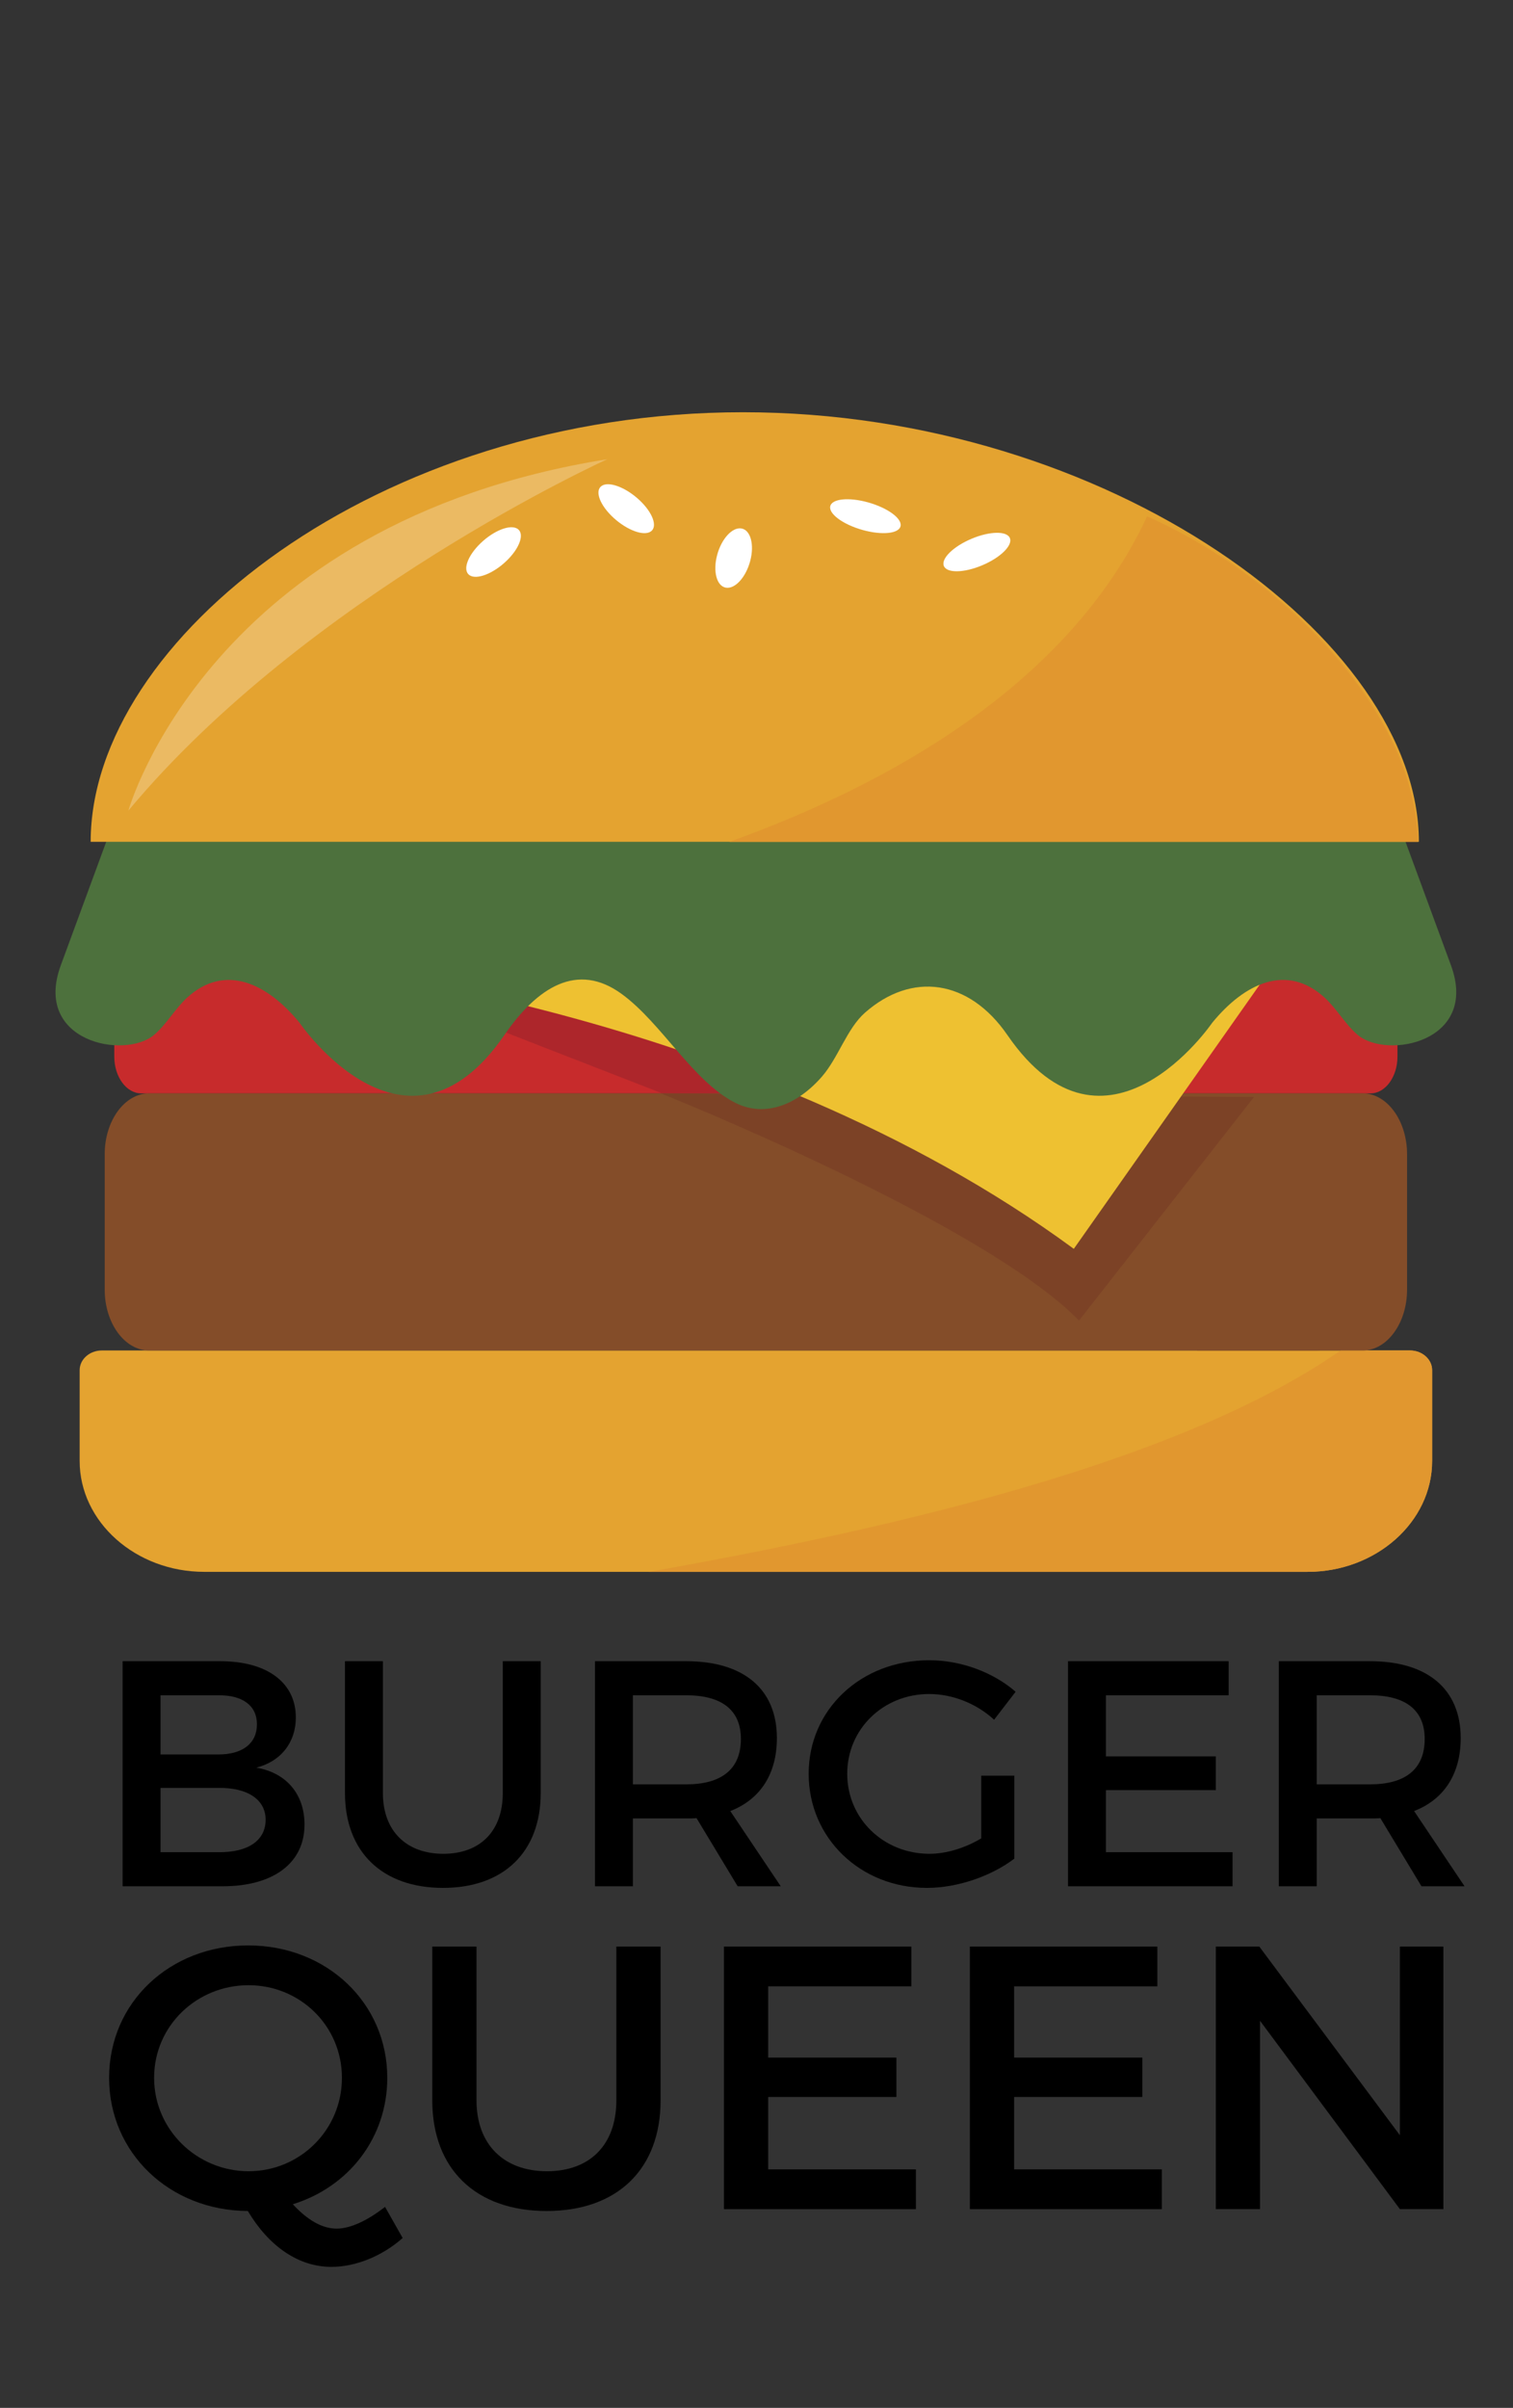 <?xml version="1.0" encoding="utf-8"?>
<!-- Generator: Adobe Illustrator 16.0.0, SVG Export Plug-In . SVG Version: 6.00 Build 0)  -->
<!DOCTYPE svg PUBLIC "-//W3C//DTD SVG 1.1//EN" "http://www.w3.org/Graphics/SVG/1.1/DTD/svg11.dtd">
<svg version="1.1" id="Layer_1" xmlns="http://www.w3.org/2000/svg" xmlns:xlink="http://www.w3.org/1999/xlink" x="0px" y="0px"
	 width="226px" height="359.5px" viewBox="87.5 0 226 359.5" enable-background="new 87.5 0 226 359.5" xml:space="preserve">
<rect x="87.5" y="0" width="226" height="359.5" fill="#333333" stroke="none"/>
<g>
	<g>
		<path fill="#E4A330" d="M282.809,234.682H118.008c-10.235,0-18.609-7.445-18.609-16.545v-13.572c0-1.612,1.485-2.934,3.301-2.934
			h195.418c1.815,0,3.301,1.32,3.301,2.934v13.572C301.418,227.236,293.042,234.682,282.809,234.682z"/>
		<path fill="#E1972F" d="M301.418,218.137v-13.572c0-1.612-1.484-2.934-3.301-2.934h-10.369
			c-23.839,16.586-66.076,26.438-103.308,33.051h98.369C293.042,234.682,301.418,227.236,301.418,218.137z"/>
	</g>
	<path fill="#C72B2C" d="M292.232,143.267H108.585c-2.208,0-4.015,2.471-4.015,5.493v8.99c0,3.021,1.807,5.492,4.015,5.492h183.647
		c2.205,0,4.012-2.472,4.012-5.492v-8.99C296.244,145.737,294.438,143.267,292.232,143.267z"/>
	<path fill="#7C4226" d="M266.289,201.631h17.738c6.498,0,11.813-7.275,11.813-16.171v-6.047c0-5.727-2.211-10.77-5.516-13.646
		C286.645,182.397,274.773,194.691,266.289,201.631z"/>
	<path fill="#AD262B" d="M139.668,145.057l50.215,19.537h31.107C220.99,164.594,190.768,145.798,139.668,145.057z"/>
	<path fill="#844D29" d="M291.047,201.631H109.77c-3.646,0-6.628-4.082-6.628-9.07v-20.245c0-4.991,2.982-9.073,6.628-9.073h181.277
		c3.646,0,6.628,4.082,6.628,9.073v20.245C297.675,197.549,294.691,201.631,291.047,201.631z"/>
	<path fill="#7C4226" d="M186.205,163.242c0,0,48.033,19.136,62.471,33.918l26.137-33.375L186.205,163.242z"/>
	<path fill="#EEC131" d="M247.896,186.456l29.883-42.447l-145.439-0.091C132.339,143.918,198.544,150.184,247.896,186.456z"/>
	<path fill="#4D713D" d="M304.23,144.114c-0.023-0.069-8.209-22.305-8.209-22.305H205.87h-10.925h-90.151
		c0,0-8.186,22.235-8.21,22.305c-4.208,11.43,9.528,14.116,13.938,10.396c1.802-1.52,3.159-3.939,4.907-5.541
		c5.675-5.197,11.998-2.159,16.828,3.748c0,0,15.854,23.228,30.578,1.826c4.915-7.144,10.9-10.983,17.54-6.134
		c6.011,4.39,10.568,13.002,16.957,16.243c4.417,2.238,9.279,0.293,12.926-3.895c2.456-2.818,3.75-7.183,6.438-9.554
		c6.953-6.136,15.521-5.04,21.287,3.341c14.723,21.397,30.576-1.828,30.576-1.828c4.83-5.907,11.153-8.945,16.827-3.748
		c1.748,1.602,3.107,4.021,4.907,5.541C294.703,158.23,308.439,155.544,304.23,144.114z"/>
	<path fill="#E4A330" d="M101.043,125.688L101.043,125.688c0-30.205,42.879-64.14,97.438-64.14l0,0
		c54.561,0,100.958,33.935,100.958,64.14l0,0H101.043z"/>
	<path fill="#E1972F" d="M258.846,77.102c-11.845,25.374-39.076,40.206-62.394,48.587H299.32
		C298.874,106.258,279.127,86.039,258.846,77.102z"/>
	<g>
		<path fill="#FFFFFF" d="M163.16,83.737c-1.983,1.911-4.458,2.869-5.527,2.143c-1.069-0.728-0.328-2.866,1.655-4.775
			c1.983-1.911,4.458-2.869,5.527-2.143C165.885,79.689,165.145,81.828,163.16,83.737z"/>
		<path fill="#FFFFFF" d="M234.682,84.193c-2.668,1.248-5.399,1.466-6.099,0.486c-0.699-0.979,0.899-2.783,3.569-4.031
			c2.671-1.247,5.399-1.465,6.099-0.486S237.354,82.946,234.682,84.193z"/>
		<path fill="#FFFFFF" d="M199.562,83.748c-0.642,2.439-2.271,4.227-3.637,3.992c-1.366-0.236-1.953-2.404-1.311-4.846
			c0.643-2.439,2.271-4.227,3.637-3.992C199.618,79.138,200.205,81.308,199.562,83.748z"/>
		<path fill="#FFFFFF" d="M182.938,74.599c2.036,1.874,2.837,3.998,1.788,4.744c-1.049,0.746-3.55-0.167-5.586-2.041
			c-2.037-1.872-2.837-3.997-1.787-4.743C178.4,71.812,180.901,72.725,182.938,74.599z"/>
		<path fill="#FFFFFF" d="M217.699,75.168c2.865,0.921,4.771,2.519,4.255,3.568c-0.517,1.051-3.256,1.157-6.121,0.236
			c-2.865-0.921-4.771-2.52-4.254-3.57C212.096,74.352,214.835,74.247,217.699,75.168z"/>
	</g>
	<path fill="#EBBA63" d="M106.679,121.024c0,0,12.018-42.925,71.531-52.462C178.21,68.562,133.547,88.797,106.679,121.024z"/>
</g>
<g>
	<path d="M131.688,256.425c0,3.744-2.256,6.577-5.904,7.489c4.513,0.768,7.201,3.984,7.201,8.496c0,5.761-4.657,9.217-12.241,9.217
		h-14.93v-33.604h14.594C127.368,248.023,131.688,251.191,131.688,256.425z M125.88,257.434c0-2.785-2.16-4.369-5.76-4.32h-8.641
		v8.832h8.641C123.72,261.945,125.88,260.312,125.88,257.434z M127.177,271.689c0-2.977-2.641-4.801-7.057-4.752h-8.641v9.602h8.641
		C124.536,276.586,127.177,274.811,127.177,271.689z"/>
	<path d="M153.72,276.777c5.473,0,8.881-3.359,8.881-9.072v-19.682h5.664v19.682c0,8.785-5.521,14.162-14.593,14.162
		c-9.073,0-14.642-5.377-14.642-14.162v-19.682h5.664v19.682C144.694,273.37,148.199,276.777,153.72,276.777z"/>
	<path d="M197.688,281.627l-6.145-10.177c-0.48,0.048-1.008,0.048-1.536,0.048h-7.969v10.129h-5.664v-33.604h13.633
		c8.593,0,13.538,4.177,13.538,11.474c0,5.376-2.497,9.169-6.962,10.897l7.537,11.231L197.688,281.627L197.688,281.627z
		 M190.007,266.41c5.185,0,8.161-2.209,8.161-6.77c0-4.416-2.977-6.529-8.161-6.529h-7.969v13.299H190.007z"/>
	<path d="M234.072,265.113h4.943v12.385c-3.408,2.593-8.449,4.369-13.058,4.369c-9.938,0-17.666-7.441-17.666-17.041
		c0-9.602,7.824-16.946,18.002-16.946c4.802,0,9.603,1.824,12.912,4.704l-3.215,4.177c-2.593-2.399-6.193-3.841-9.697-3.841
		c-6.864,0-12.241,5.232-12.241,11.906c0,6.72,5.426,11.951,12.29,11.951c2.496,0,5.328-0.863,7.729-2.303V265.113L234.072,265.113z
		"/>
	<path d="M271.031,248.023v5.088h-18.338v9.121h16.418v5.041h-16.418v9.266h18.914v5.088h-24.578v-33.604H271.031z"/>
	<path d="M299.83,281.627l-6.145-10.177c-0.48,0.048-1.009,0.048-1.535,0.048h-7.969v10.129h-5.666v-33.604h13.635
		c8.592,0,13.537,4.177,13.537,11.474c0,5.376-2.496,9.169-6.961,10.897l7.536,11.231L299.83,281.627L299.83,281.627z
		 M292.15,266.41c5.184,0,8.16-2.209,8.16-6.77c0-4.416-2.978-6.529-8.16-6.529h-7.969v13.299H292.15z"/>
	<path d="M147.646,334.139c-3.024,2.688-7,4.312-10.641,4.312c-4.928,0-9.352-3.08-12.487-8.344
		c-11.704-0.058-20.721-8.68-20.721-19.881c0-11.256,9.072-19.769,20.776-19.769c11.704,0,20.775,8.567,20.775,19.769
		c0,8.961-5.768,16.297-14.111,18.873c2.128,2.295,4.312,3.64,6.552,3.64c2.072,0,4.648-1.231,7.224-3.248L147.646,334.139z
		 M124.63,324.172c7.672,0,13.944-6.16,13.944-13.945c0-7.783-6.272-13.83-13.944-13.83c-7.728,0-14.111,6.047-14.111,13.83
		C110.519,318.012,116.958,324.172,124.63,324.172z"/>
	<path d="M169.206,324.172c6.384,0,10.359-3.921,10.359-10.584v-22.961h6.608v22.961c0,10.247-6.44,16.52-17.024,16.52
		s-17.079-6.271-17.079-16.52v-22.961h6.607v22.961C158.678,320.195,162.766,324.172,169.206,324.172z"/>
	<path d="M223.637,290.627v5.938h-21.391v10.64h19.152v5.88h-19.152v10.809h22.064v5.937h-28.674v-39.2h28V290.627z"/>
	<path d="M260.373,290.627v5.938H238.98v10.64h19.151v5.88H238.98v10.809h22.063v5.937h-28.672v-39.2h28.001V290.627z"/>
	<path d="M275.604,290.627l21,28.168v-28.168h6.496v39.2h-6.496l-20.887-28.112v28.112h-6.607v-39.2H275.604z"/>
</g>
</svg>
